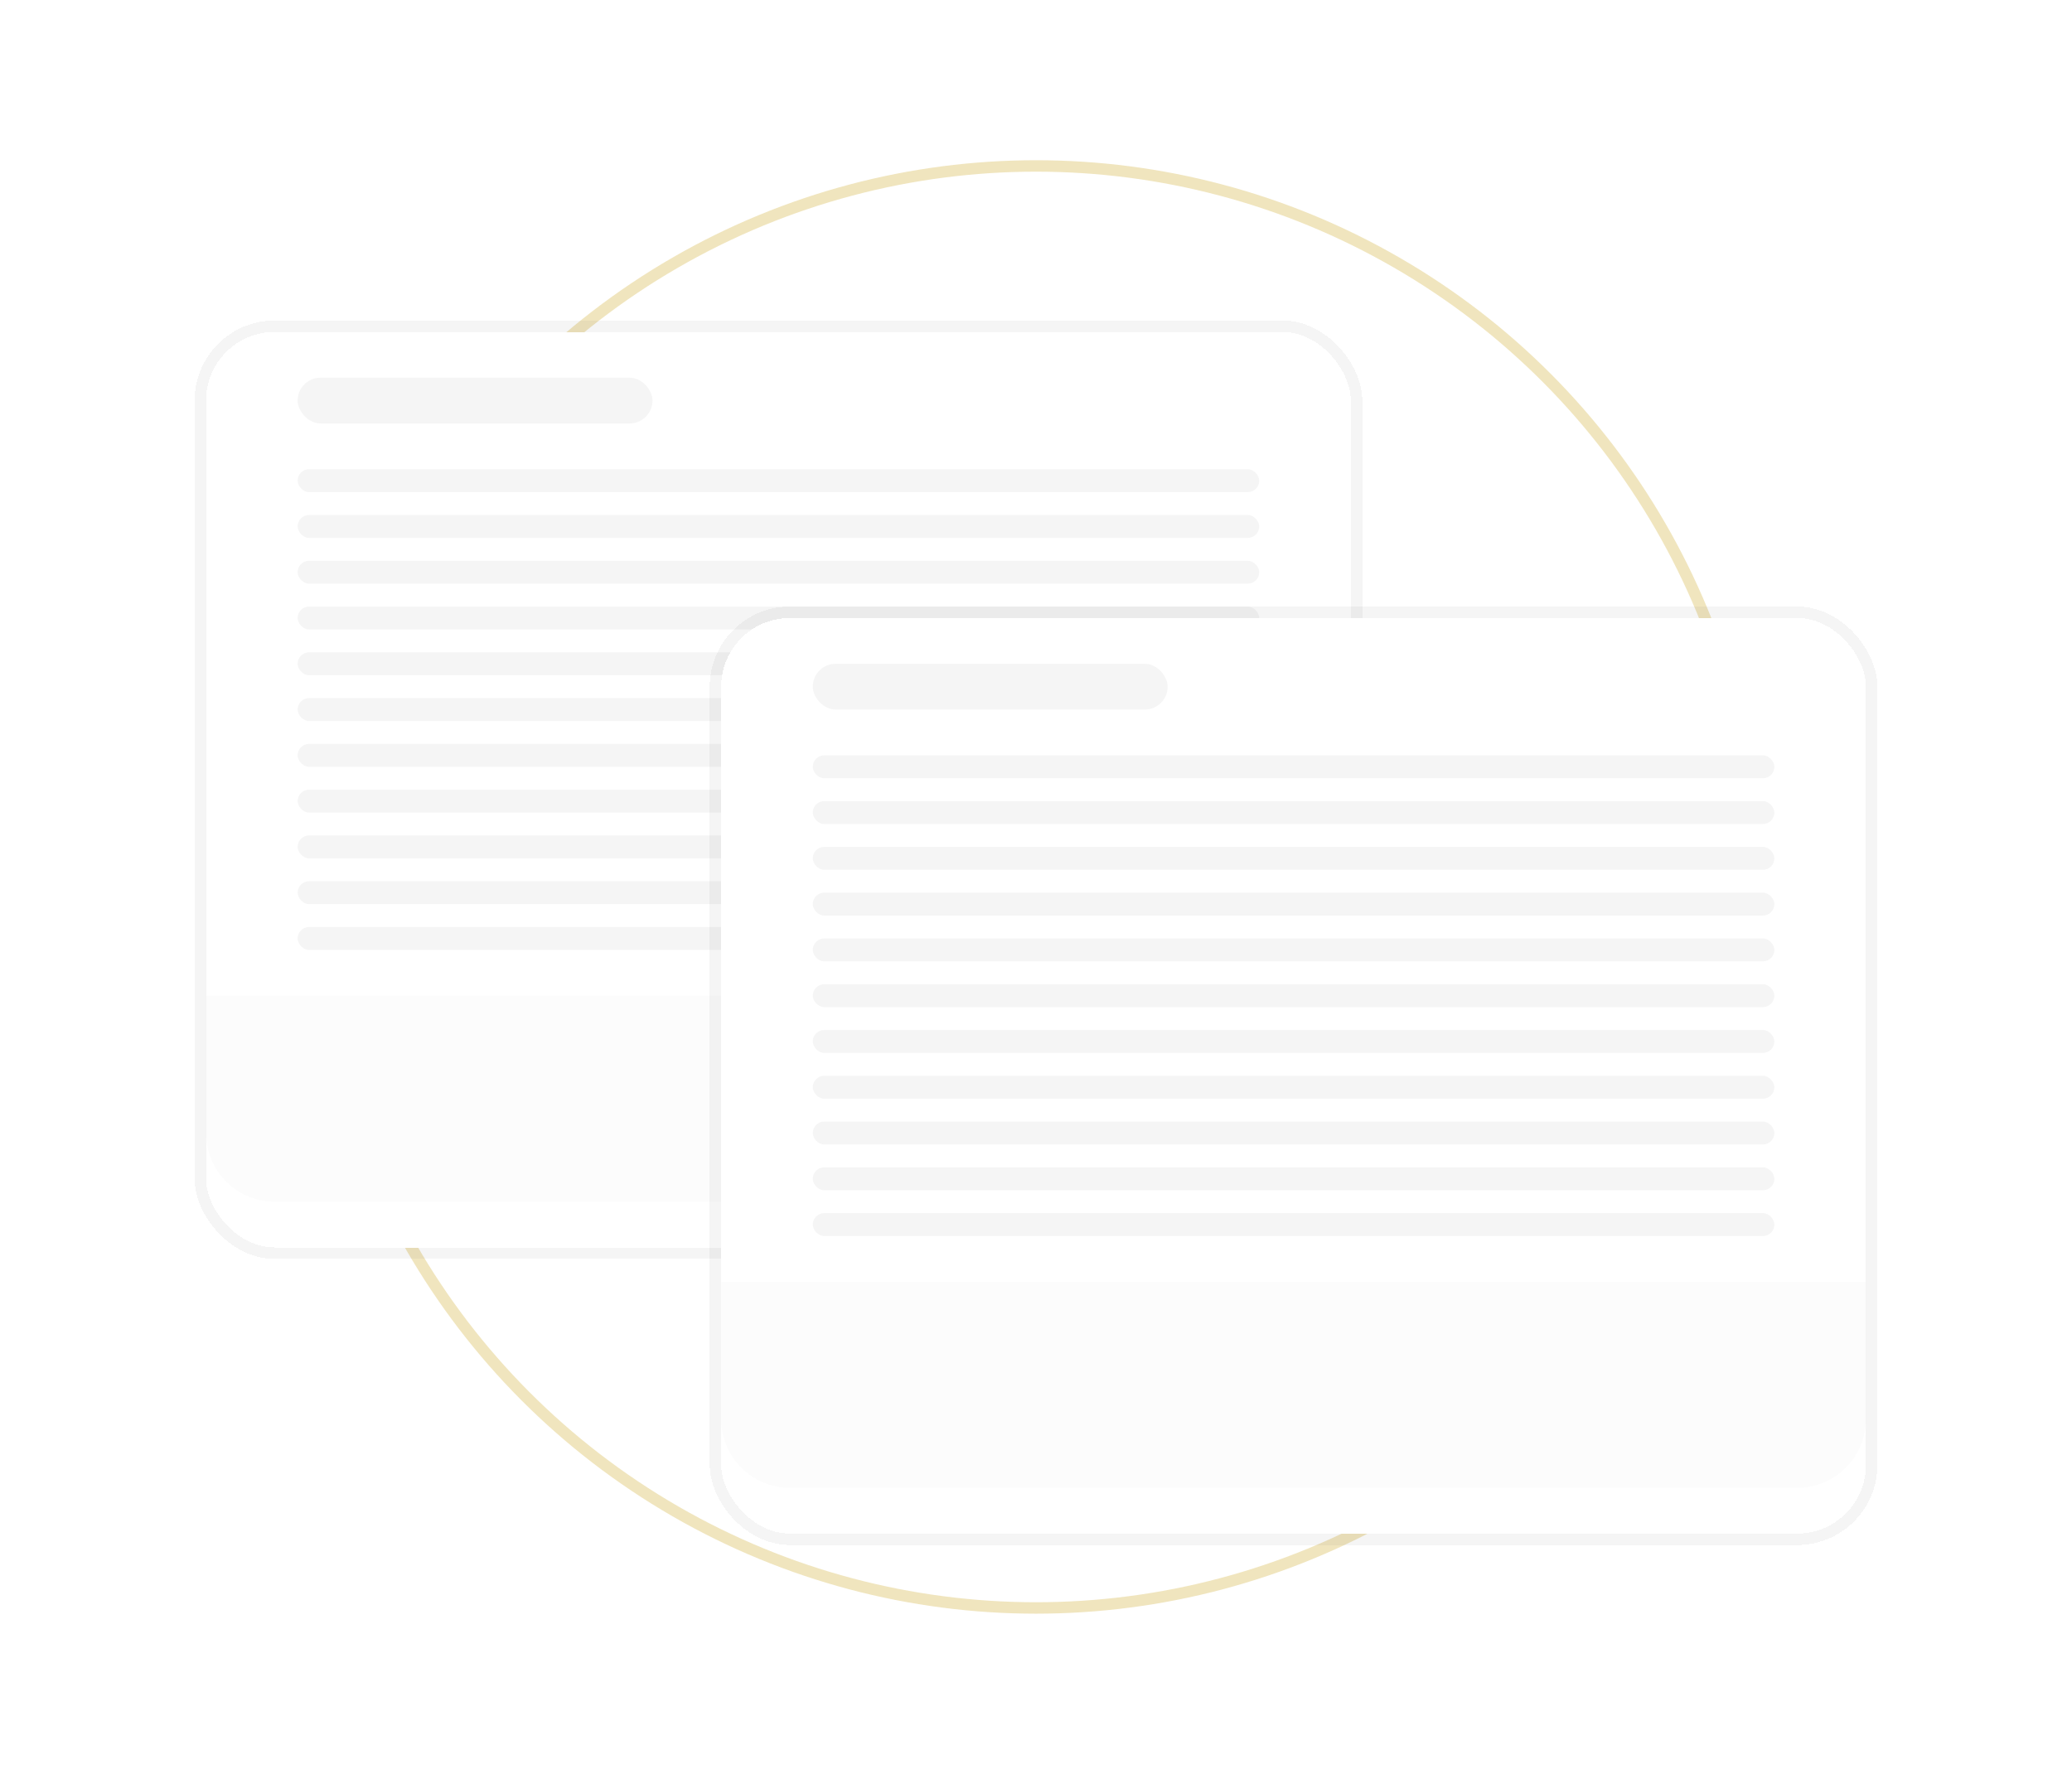 <svg xmlns="http://www.w3.org/2000/svg" fill="none" viewBox="0 0 181 155"><circle cx="90.5" cy="77.5" r="63" stroke="#CBA727" stroke-opacity=".3"/><g filter="url(#a)" shape-rendering="crispEdges"><rect width="100" height="80" x="18" y="25" fill="#fff" rx="6"/><rect width="101" height="81" x="17.5" y="24.5" stroke="#000" stroke-opacity=".04" rx="6.5"/></g><rect width="31" height="4" x="26" y="33" fill="#000" fill-opacity=".04" rx="2"/><rect width="84" height="2" x="26" y="41" fill="#000" fill-opacity=".04" rx="1"/><rect width="84" height="2" x="26" y="45" fill="#000" fill-opacity=".04" rx="1"/><rect width="84" height="2" x="26" y="49" fill="#000" fill-opacity=".04" rx="1"/><rect width="84" height="2" x="26" y="53" fill="#000" fill-opacity=".04" rx="1"/><rect width="84" height="2" x="26" y="57" fill="#000" fill-opacity=".04" rx="1"/><rect width="84" height="2" x="26" y="61" fill="#000" fill-opacity=".04" rx="1"/><rect width="84" height="2" x="26" y="65" fill="#000" fill-opacity=".04" rx="1"/><rect width="84" height="2" x="26" y="69" fill="#000" fill-opacity=".04" rx="1"/><rect width="84" height="2" x="26" y="73" fill="#000" fill-opacity=".04" rx="1"/><rect width="84" height="2" x="26" y="77" fill="#000" fill-opacity=".04" rx="1"/><rect width="84" height="2" x="26" y="81" fill="#000" fill-opacity=".04" rx="1"/><path fill="#000" fill-opacity=".04" d="M18 87h100v12a6 6 0 0 1-6 6H24a6 6 0 0 1-6-6V87Z" opacity=".3"/><g filter="url(#b)" shape-rendering="crispEdges"><rect width="100" height="80" x="63" y="50" fill="#fff" rx="6"/><rect width="101" height="81" x="62.5" y="49.5" stroke="#000" stroke-opacity=".04" rx="6.5"/></g><path fill="#000" fill-opacity=".04" d="M63 112h100v12a6 6 0 0 1-6 6H69a6 6 0 0 1-6-6v-12Z" opacity=".3"/><rect width="31" height="4" x="71" y="58" fill="#000" fill-opacity=".04" rx="2"/><rect width="84" height="2" x="71" y="66" fill="#000" fill-opacity=".04" rx="1"/><rect width="84" height="2" x="71" y="70" fill="#000" fill-opacity=".04" rx="1"/><rect width="84" height="2" x="71" y="74" fill="#000" fill-opacity=".04" rx="1"/><rect width="84" height="2" x="71" y="78" fill="#000" fill-opacity=".04" rx="1"/><rect width="84" height="2" x="71" y="82" fill="#000" fill-opacity=".04" rx="1"/><rect width="84" height="2" x="71" y="86" fill="#000" fill-opacity=".04" rx="1"/><rect width="84" height="2" x="71" y="90" fill="#000" fill-opacity=".04" rx="1"/><rect width="84" height="2" x="71" y="94" fill="#000" fill-opacity=".04" rx="1"/><rect width="84" height="2" x="71" y="98" fill="#000" fill-opacity=".04" rx="1"/><rect width="84" height="2" x="71" y="102" fill="#000" fill-opacity=".04" rx="1"/><rect width="84" height="2" x="71" y="106" fill="#000" fill-opacity=".04" rx="1"/><defs><filter id="a" width="126" height="106" x="5" y="16" color-interpolation-filters="sRGB" filterUnits="userSpaceOnUse"><feFlood flood-opacity="0" result="BackgroundImageFix"/><feColorMatrix in="SourceAlpha" result="hardAlpha" values="0 0 0 0 0 0 0 0 0 0 0 0 0 0 0 0 0 0 127 0"/><feOffset dy="4"/><feGaussianBlur stdDeviation="6"/><feComposite in2="hardAlpha" operator="out"/><feColorMatrix values="0 0 0 0 0 0 0 0 0 0 0 0 0 0 0 0 0 0 0.03 0"/><feBlend in2="BackgroundImageFix" result="effect1_dropShadow_2038_12808"/><feBlend in="SourceGraphic" in2="effect1_dropShadow_2038_12808" result="shape"/></filter><filter id="b" width="126" height="106" x="50" y="41" color-interpolation-filters="sRGB" filterUnits="userSpaceOnUse"><feFlood flood-opacity="0" result="BackgroundImageFix"/><feColorMatrix in="SourceAlpha" result="hardAlpha" values="0 0 0 0 0 0 0 0 0 0 0 0 0 0 0 0 0 0 127 0"/><feOffset dy="4"/><feGaussianBlur stdDeviation="6"/><feComposite in2="hardAlpha" operator="out"/><feColorMatrix values="0 0 0 0 0 0 0 0 0 0 0 0 0 0 0 0 0 0 0.03 0"/><feBlend in2="BackgroundImageFix" result="effect1_dropShadow_2038_12808"/><feBlend in="SourceGraphic" in2="effect1_dropShadow_2038_12808" result="shape"/></filter></defs></svg>
